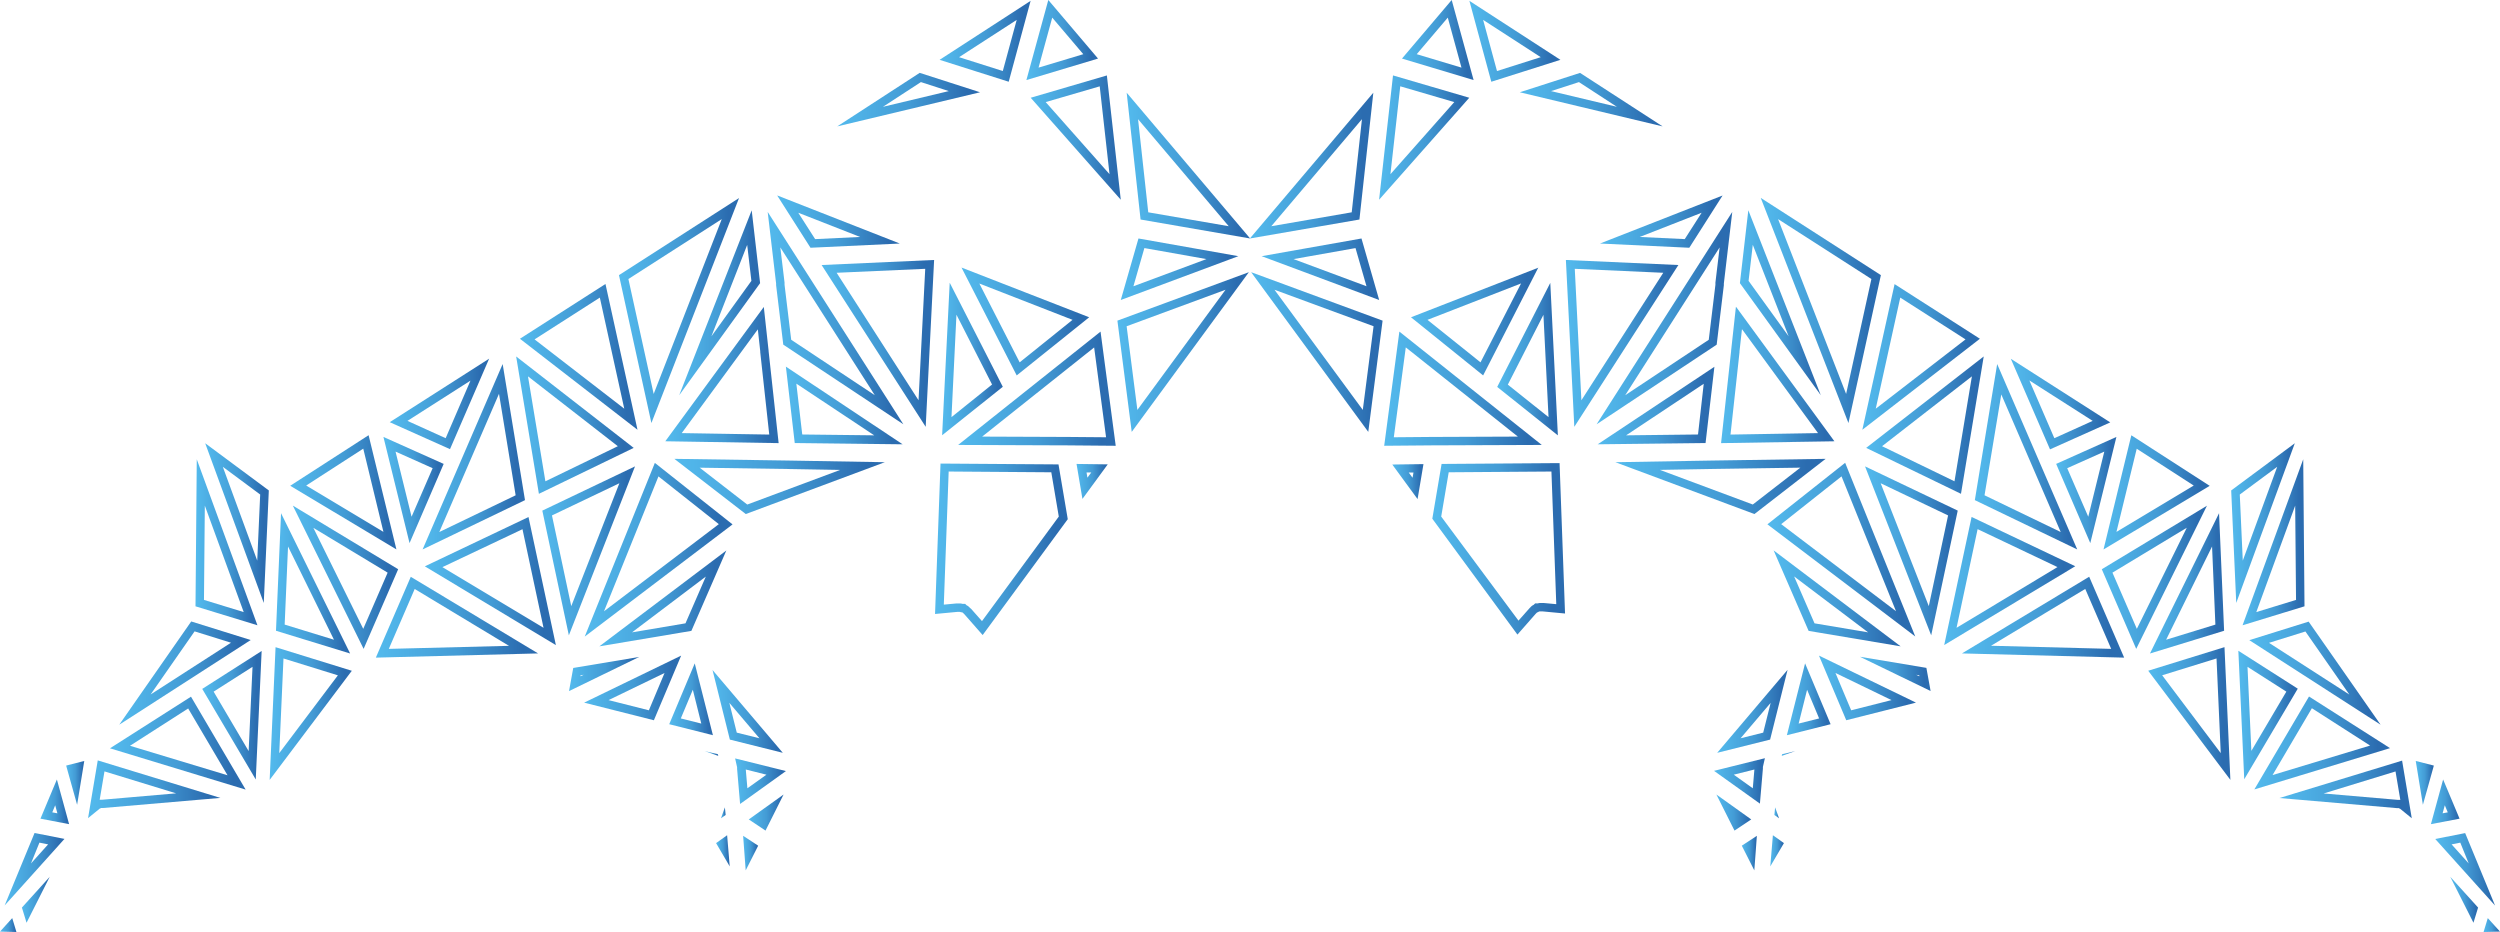 <svg xmlns="http://www.w3.org/2000/svg" xmlns:xlink="http://www.w3.org/1999/xlink" viewBox="0 0 593.34 221.2"><defs><linearGradient id="linear-gradient" x1="157.91" y1="89.01" x2="184.81" y2="89.01" gradientUnits="userSpaceOnUse"><stop offset="0" stop-color="#53baed"/><stop offset="0.51" stop-color="#439bd5"/><stop offset="0.91" stop-color="#2b6cb0"/></linearGradient><linearGradient id="linear-gradient-2" x1="198.7" y1="23.65" x2="232.6" y2="23.65" xlink:href="#linear-gradient"/><linearGradient id="linear-gradient-3" x1="223" y1="9.8" x2="244.6" y2="9.8" xlink:href="#linear-gradient"/><linearGradient id="linear-gradient-4" x1="243.6" y1="9.5" x2="260.6" y2="9.5" xlink:href="#linear-gradient"/><linearGradient id="linear-gradient-5" x1="244.6" y1="32.65" x2="266" y2="32.65" xlink:href="#linear-gradient"/><linearGradient id="linear-gradient-6" x1="146.9" y1="73.7" x2="175.4" y2="73.7" xlink:href="#linear-gradient"/><linearGradient id="linear-gradient-7" x1="161.2" y1="71.85" x2="180.4" y2="71.85" xlink:href="#linear-gradient"/><linearGradient id="linear-gradient-8" x1="184.5" y1="52.6" x2="213.6" y2="52.6" xlink:href="#linear-gradient"/><linearGradient id="linear-gradient-9" x1="223.6" y1="85.2" x2="238" y2="85.2" xlink:href="#linear-gradient"/><linearGradient id="linear-gradient-10" x1="228.2" y1="76.3" x2="258.5" y2="76.3" xlink:href="#linear-gradient"/><linearGradient id="linear-gradient-11" x1="266" y1="63.9" x2="293.9" y2="63.9" xlink:href="#linear-gradient"/><linearGradient id="linear-gradient-12" x1="267.4" y1="39.3" x2="296.7" y2="39.3" xlink:href="#linear-gradient"/><linearGradient id="linear-gradient-13" x1="265.2" y1="83.55" x2="296.4" y2="83.55" xlink:href="#linear-gradient"/><linearGradient id="linear-gradient-14" x1="227.4" y1="92.25" x2="264.8" y2="92.25" xlink:href="#linear-gradient"/><linearGradient id="linear-gradient-15" x1="255.5" y1="114.25" x2="262.9" y2="114.25" xlink:href="#linear-gradient"/><linearGradient id="linear-gradient-16" x1="221.9" y1="130.25" x2="253.4" y2="130.25" xlink:href="#linear-gradient"/><linearGradient id="linear-gradient-17" x1="195" y1="81.5" x2="221.7" y2="81.5" xlink:href="#linear-gradient"/><linearGradient id="linear-gradient-18" x1="182.2" y1="75.5" x2="214.4" y2="75.5" xlink:href="#linear-gradient"/><linearGradient id="linear-gradient-19" x1="186.5" y1="96.2" x2="214.2" y2="96.2" xlink:href="#linear-gradient"/><linearGradient id="linear-gradient-20" x1="160.1" y1="115.45" x2="210" y2="115.45" xlink:href="#linear-gradient"/><linearGradient id="linear-gradient-21" x1="138.78" y1="130.45" x2="173.86" y2="130.45" xlink:href="#linear-gradient"/><linearGradient id="linear-gradient-22" x1="142.25" y1="142.01" x2="172.4" y2="142.01" xlink:href="#linear-gradient"/><linearGradient id="linear-gradient-23" x1="177.71" y1="192.85" x2="185.97" y2="192.85" xlink:href="#linear-gradient"/><linearGradient id="linear-gradient-24" x1="176.37" y1="202.47" x2="179.94" y2="202.47" xlink:href="#linear-gradient"/><linearGradient id="linear-gradient-25" x1="174.47" y1="185.35" x2="186.53" y2="185.35" xlink:href="#linear-gradient"/><linearGradient id="linear-gradient-26" x1="169.95" y1="201.93" x2="173.19" y2="201.93" xlink:href="#linear-gradient"/><linearGradient id="linear-gradient-27" x1="171.11" y1="192.92" x2="172.22" y2="192.92" xlink:href="#linear-gradient"/><linearGradient id="linear-gradient-28" x1="169.09" y1="168.83" x2="185.78" y2="168.83" xlink:href="#linear-gradient"/><linearGradient id="linear-gradient-29" x1="167.28" y1="178.84" x2="170.47" y2="178.84" xlink:href="#linear-gradient"/><linearGradient id="linear-gradient-30" x1="158.85" y1="165.97" x2="169.22" y2="165.97" xlink:href="#linear-gradient"/><linearGradient id="linear-gradient-31" x1="138.61" y1="163.27" x2="161.63" y2="163.27" xlink:href="#linear-gradient"/><linearGradient id="linear-gradient-32" x1="135.14" y1="159.96" x2="151.82" y2="159.96" xlink:href="#linear-gradient"/><linearGradient id="linear-gradient-33" x1="28.3" y1="159.75" x2="59.5" y2="159.75" xlink:href="#linear-gradient"/><linearGradient id="linear-gradient-34" x1="46.4" y1="128.7" x2="61.1" y2="128.7" xlink:href="#linear-gradient"/><linearGradient id="linear-gradient-35" x1="65.5" y1="138.45" x2="83.1" y2="138.45" xlink:href="#linear-gradient"/><linearGradient id="linear-gradient-36" x1="68.9" y1="116.85" x2="94.1" y2="116.85" xlink:href="#linear-gradient"/><linearGradient id="linear-gradient-37" x1="91" y1="116.3" x2="105.3" y2="116.3" xlink:href="#linear-gradient"/><linearGradient id="linear-gradient-38" x1="92.5" y1="95.85" x2="116.1" y2="95.85" xlink:href="#linear-gradient"/><linearGradient id="linear-gradient-39" x1="100.3" y1="108.4" x2="124.6" y2="108.4" xlink:href="#linear-gradient"/><linearGradient id="linear-gradient-40" x1="122.5" y1="100.9" x2="150.4" y2="100.9" xlink:href="#linear-gradient"/><linearGradient id="linear-gradient-41" x1="123.4" y1="84.7" x2="151.3" y2="84.7" xlink:href="#linear-gradient"/><linearGradient id="linear-gradient-42" x1="128.7" y1="130.75" x2="150.7" y2="130.75" xlink:href="#linear-gradient"/><linearGradient id="linear-gradient-43" x1="100.8" y1="137.9" x2="131.9" y2="137.9" xlink:href="#linear-gradient"/><linearGradient id="linear-gradient-44" x1="89.2" y1="146.5" x2="127.7" y2="146.5" xlink:href="#linear-gradient"/><linearGradient id="linear-gradient-45" x1="69.5" y1="137" x2="94.5" y2="137" xlink:href="#linear-gradient"/><linearGradient id="linear-gradient-46" x1="64" y1="169.35" x2="83.5" y2="169.35" xlink:href="#linear-gradient"/><linearGradient id="linear-gradient-47" x1="48.7" y1="124.15" x2="63.8" y2="124.15" xlink:href="#linear-gradient"/><linearGradient id="linear-gradient-48" x1="48" y1="169.75" x2="62.1" y2="169.75" xlink:href="#linear-gradient"/><linearGradient id="linear-gradient-49" x1="26.1" y1="176.35" x2="58.3" y2="176.35" xlink:href="#linear-gradient"/><linearGradient id="linear-gradient-50" x1="20.9" y1="187.35" x2="52.3" y2="187.35" xlink:href="#linear-gradient"/><linearGradient id="linear-gradient-51" x1="15.7" y1="185.8" x2="20" y2="185.8" xlink:href="#linear-gradient"/><linearGradient id="linear-gradient-52" x1="9.6" y1="190.3" x2="16.4" y2="190.3" xlink:href="#linear-gradient"/><linearGradient id="linear-gradient-53" x1="1.1" y1="206.3" x2="15.3" y2="206.3" xlink:href="#linear-gradient"/><linearGradient id="linear-gradient-54" x1="5.2" y1="213.55" x2="11.8" y2="213.55" xlink:href="#linear-gradient"/><linearGradient id="linear-gradient-55" x1="0" y1="219.55" x2="3.9" y2="219.55" xlink:href="#linear-gradient"/><linearGradient id="linear-gradient-56" x1="408.53" y1="89.01" x2="435.43" y2="89.01" xlink:href="#linear-gradient"/><linearGradient id="linear-gradient-57" x1="360.74" y1="23.65" x2="394.64" y2="23.65" xlink:href="#linear-gradient"/><linearGradient id="linear-gradient-58" x1="348.74" y1="9.8" x2="370.34" y2="9.8" xlink:href="#linear-gradient"/><linearGradient id="linear-gradient-59" x1="332.74" y1="9.5" x2="349.74" y2="9.5" xlink:href="#linear-gradient"/><linearGradient id="linear-gradient-60" x1="327.34" y1="32.65" x2="348.74" y2="32.65" xlink:href="#linear-gradient"/><linearGradient id="linear-gradient-61" x1="417.94" y1="73.7" x2="446.44" y2="73.7" xlink:href="#linear-gradient"/><linearGradient id="linear-gradient-62" x1="412.94" y1="71.85" x2="432.14" y2="71.85" xlink:href="#linear-gradient"/><linearGradient id="linear-gradient-63" x1="379.74" y1="52.6" x2="408.84" y2="52.6" xlink:href="#linear-gradient"/><linearGradient id="linear-gradient-64" x1="355.34" y1="85.2" x2="369.74" y2="85.2" xlink:href="#linear-gradient"/><linearGradient id="linear-gradient-65" x1="334.84" y1="76.3" x2="365.14" y2="76.3" xlink:href="#linear-gradient"/><linearGradient id="linear-gradient-66" x1="299.44" y1="63.9" x2="327.34" y2="63.9" xlink:href="#linear-gradient"/><linearGradient id="linear-gradient-67" x1="296.64" y1="39.3" x2="325.94" y2="39.3" xlink:href="#linear-gradient"/><linearGradient id="linear-gradient-68" x1="296.94" y1="83.55" x2="328.14" y2="83.55" xlink:href="#linear-gradient"/><linearGradient id="linear-gradient-69" x1="328.54" y1="92.25" x2="365.94" y2="92.25" xlink:href="#linear-gradient"/><linearGradient id="linear-gradient-70" x1="330.44" y1="114.25" x2="337.84" y2="114.25" xlink:href="#linear-gradient"/><linearGradient id="linear-gradient-71" x1="339.94" y1="130.25" x2="371.44" y2="130.25" xlink:href="#linear-gradient"/><linearGradient id="linear-gradient-72" x1="371.64" y1="81.5" x2="398.34" y2="81.5" xlink:href="#linear-gradient"/><linearGradient id="linear-gradient-73" x1="378.94" y1="75.5" x2="411.14" y2="75.5" xlink:href="#linear-gradient"/><linearGradient id="linear-gradient-74" x1="379.14" y1="96.2" x2="406.84" y2="96.2" xlink:href="#linear-gradient"/><linearGradient id="linear-gradient-75" x1="383.34" y1="115.45" x2="433.24" y2="115.45" xlink:href="#linear-gradient"/><linearGradient id="linear-gradient-76" x1="419.47" y1="130.45" x2="454.56" y2="130.45" xlink:href="#linear-gradient"/><linearGradient id="linear-gradient-77" x1="420.94" y1="142.01" x2="451.09" y2="142.01" xlink:href="#linear-gradient"/><linearGradient id="linear-gradient-78" x1="407.36" y1="192.85" x2="415.63" y2="192.85" xlink:href="#linear-gradient"/><linearGradient id="linear-gradient-79" x1="413.4" y1="202.47" x2="416.97" y2="202.47" xlink:href="#linear-gradient"/><linearGradient id="linear-gradient-80" x1="406.8" y1="185.35" x2="418.87" y2="185.35" xlink:href="#linear-gradient"/><linearGradient id="linear-gradient-81" x1="420.15" y1="201.93" x2="423.39" y2="201.93" xlink:href="#linear-gradient"/><linearGradient id="linear-gradient-82" x1="421.12" y1="192.92" x2="422.23" y2="192.92" xlink:href="#linear-gradient"/><linearGradient id="linear-gradient-83" x1="407.56" y1="168.83" x2="424.25" y2="168.83" xlink:href="#linear-gradient"/><linearGradient id="linear-gradient-84" x1="422.87" y1="178.84" x2="426.05" y2="178.84" xlink:href="#linear-gradient"/><linearGradient id="linear-gradient-85" x1="424.11" y1="165.97" x2="434.49" y2="165.97" xlink:href="#linear-gradient"/><linearGradient id="linear-gradient-86" x1="431.71" y1="163.27" x2="454.73" y2="163.27" xlink:href="#linear-gradient"/><linearGradient id="linear-gradient-87" x1="441.51" y1="159.96" x2="458.2" y2="159.96" xlink:href="#linear-gradient"/><linearGradient id="linear-gradient-88" x1="533.84" y1="159.75" x2="565.04" y2="159.75" xlink:href="#linear-gradient"/><linearGradient id="linear-gradient-89" x1="532.24" y1="128.7" x2="546.94" y2="128.7" xlink:href="#linear-gradient"/><linearGradient id="linear-gradient-90" x1="510.24" y1="138.45" x2="527.84" y2="138.45" xlink:href="#linear-gradient"/><linearGradient id="linear-gradient-91" x1="499.24" y1="116.85" x2="524.44" y2="116.85" xlink:href="#linear-gradient"/><linearGradient id="linear-gradient-92" x1="488.04" y1="116.3" x2="502.34" y2="116.3" xlink:href="#linear-gradient"/><linearGradient id="linear-gradient-93" x1="477.24" y1="95.85" x2="500.84" y2="95.85" xlink:href="#linear-gradient"/><linearGradient id="linear-gradient-94" x1="468.74" y1="108.4" x2="493.04" y2="108.4" xlink:href="#linear-gradient"/><linearGradient id="linear-gradient-95" x1="442.94" y1="100.9" x2="470.84" y2="100.9" xlink:href="#linear-gradient"/><linearGradient id="linear-gradient-96" x1="442.04" y1="84.7" x2="469.94" y2="84.7" xlink:href="#linear-gradient"/><linearGradient id="linear-gradient-97" x1="442.64" y1="130.75" x2="464.64" y2="130.75" xlink:href="#linear-gradient"/><linearGradient id="linear-gradient-98" x1="461.44" y1="137.9" x2="492.54" y2="137.9" xlink:href="#linear-gradient"/><linearGradient id="linear-gradient-99" x1="465.64" y1="146.5" x2="504.14" y2="146.5" xlink:href="#linear-gradient"/><linearGradient id="linear-gradient-100" x1="498.84" y1="137" x2="523.84" y2="137" xlink:href="#linear-gradient"/><linearGradient id="linear-gradient-101" x1="509.84" y1="169.35" x2="529.34" y2="169.35" xlink:href="#linear-gradient"/><linearGradient id="linear-gradient-102" x1="529.54" y1="124.15" x2="544.64" y2="124.15" xlink:href="#linear-gradient"/><linearGradient id="linear-gradient-103" x1="531.24" y1="169.75" x2="545.34" y2="169.75" xlink:href="#linear-gradient"/><linearGradient id="linear-gradient-104" x1="535.04" y1="176.35" x2="567.24" y2="176.35" xlink:href="#linear-gradient"/><linearGradient id="linear-gradient-105" x1="541.04" y1="187.35" x2="572.44" y2="187.35" xlink:href="#linear-gradient"/><linearGradient id="linear-gradient-106" x1="573.34" y1="185.8" x2="577.64" y2="185.8" xlink:href="#linear-gradient"/><linearGradient id="linear-gradient-107" x1="576.94" y1="190.3" x2="583.74" y2="190.3" xlink:href="#linear-gradient"/><linearGradient id="linear-gradient-108" x1="578.04" y1="206.3" x2="592.24" y2="206.3" xlink:href="#linear-gradient"/><linearGradient id="linear-gradient-109" x1="581.54" y1="213.55" x2="588.14" y2="213.55" xlink:href="#linear-gradient"/><linearGradient id="linear-gradient-110" x1="589.44" y1="219.55" x2="593.34" y2="219.55" xlink:href="#linear-gradient"/></defs><g id="Layer_2" data-name="Layer 2"><g id="rams"><g id="ram-g-l"><g id="head-l"><path d="M179.86,78.18l.57,5.18v.22l2.14,19.56-20.77-.35,18.05-24.61m1.43-5.33-23.38,31.88,26.9.44-2.38-21.81v-.1l-1.14-10.41Z" fill="url(#linear-gradient)"/><path d="M218.59,19.49l6.59,2.13-15.63,3.73,9-5.86m-.29-2.19L198.7,30l33.9-8.1-14.3-4.6Z" fill="url(#linear-gradient-2)"/><path d="M241.3,4.72,238,16.86l-10.38-3.29L241.3,4.72M244.6.2,223,14.2l16.4,5.2L244.6.2Z" fill="url(#linear-gradient-3)"/><path d="M249.73,4.18l7.37,8.68-10.62,3.19,3.25-11.87M248.8,0l-5.2,19,17-5.1L248.8,0Z" fill="url(#linear-gradient-4)"/><path d="M261,20.49l2.33,20.85L248.18,24.23,261,20.49m1.72-2.59-18.1,5.3L266,47.4l-3.3-29.5Z" fill="url(#linear-gradient-5)"/><path d="M171.3,52l-16.16,41.5-6-27.28L171.3,52m4.1-5L146.9,65.3l7.7,35.1L175.4,47Z" fill="url(#linear-gradient-6)"/><path d="M177.33,58.1l1,8.56-9.49,13.16,8.5-21.72m1.07-8.2L161.2,93.8l19.2-26.6-2-17.3Z" fill="url(#linear-gradient-7)"/><path d="M189.48,50.5l14.66,5.74-10.68.51-4-6.25m-5-4.1,7.9,12.4,21.2-1L184.5,46.4Z" fill="url(#linear-gradient-8)"/><path d="M227,74.69l8.45,16.57L225.82,99,227,74.69M225.4,67.1l-1.8,36.2L238,91.8,225.4,67.1Z" fill="url(#linear-gradient-9)"/><path d="M232.38,67.27l22.17,8.64L242,86l-9.58-18.73M228.2,63.5l13.1,25.6,17.2-13.8L228.2,63.5Z" fill="url(#linear-gradient-10)"/><path d="M271.62,58.88l14.71,2.61L269,67.94l2.6-9.06M270.2,56.6,266,71.2l27.9-10.4-23.7-4.2Z" fill="url(#linear-gradient-11)"/><path d="M270.1,28.28l21.52,25.41-19.1-3.3L270.1,28.28M267.4,22l3.3,30.1,26,4.5L267.4,22Z" fill="url(#linear-gradient-12)"/><path d="M290.86,68.77,269.94,97.29l-2.55-19.86,23.47-8.66m5.54-4.17L265.2,76.1l3.4,26.4,27.8-37.9Z" fill="url(#linear-gradient-13)"/><path d="M259.68,82.46l2.83,21.32-9.21-.08h-.39l-19.81-.08,26.58-21.16m1.52-3.76-33.8,26.9,25.5.1h.4l11.5.1-3.6-27.1Z" fill="url(#linear-gradient-14)"/><path d="M257.87,112.13l1.13,0-.92,1.24-.21-1.26m-2.37-2,1.4,8.3,6-8.2-7.4-.1Z" fill="url(#linear-gradient-15)"/><path d="M225.13,111.91l24.38.18,1.78,10.51-18.23,24.81-2.66-3,0,0-.05,0-.3-.3a2.18,2.18,0,0,0-.65-.46l-.33-.33h-.62a2.45,2.45,0,0,0-.71-.1H227l-3,.28,1.15-31.48m-1.93-2-1.3,35.7,5.3-.5h.5c.2,0,.3.1.5.1s.3.1.4.2l.3.3,4.3,4.9,20.2-27.5-2.2-13-28-.2Z" fill="url(#linear-gradient-16)"/><path d="M219.59,63.8,218,95,198.56,64.74l21-.94m2.11-2.1L195,62.9l24.7,38.4,2-39.6Z" fill="url(#linear-gradient-17)"/><path d="M185.2,58.72,207.62,93.8,187.78,80.64,186.2,67.58v-.51l-1-8.35m-3-8.42,2,17v.4l1.7,14.1,28.5,18.9L182.2,50.3Z" fill="url(#linear-gradient-18)"/><path d="M189,91.05l18.48,12.27-17.08-.2L189,91.05m-2.48-4,2.1,18.1,25.6.3L186.5,87Z" fill="url(#linear-gradient-19)"/><path d="M166.06,111l20.81.31,12.53.22-22.05,8.22L166.06,111m-6-2.09L177,122l33-12.3-23.1-.4-26.8-.4Z" fill="url(#linear-gradient-20)"/></g><g id="leg-l"><path d="M156.27,113.06,170.6,124.4l-27.25,20.68,12.92-32m-.85-3.22-16.64,41.22,35.08-26.62-18.44-14.6Z" fill="url(#linear-gradient-21)"/><path d="M167.53,136.81l-4.84,11.13L150,150.08l17.56-13.27m4.87-6.19L142.25,153.4l21.84-3.67,8.31-19.11Z" fill="url(#linear-gradient-22)"/><polygon points="185.97 188.57 177.71 194.48 181.68 197.13 185.97 188.57 185.97 188.57" fill="url(#linear-gradient-23)"/><polygon points="176.37 198.37 176.98 206.57 179.94 200.71 176.37 198.37 176.37 198.37" fill="url(#linear-gradient-24)"/><path d="M177,182.63l4.9,1.23-4.52,3.23-.38-4.46M174.47,180l.47,2.1v.4l.71,8.31L186.53,183l-12.06-3Z" fill="url(#linear-gradient-25)"/><polygon points="172.57 198.23 169.95 200.1 173.19 205.63 172.57 198.23 172.57 198.23" fill="url(#linear-gradient-26)"/><polygon points="172.04 191.62 171.11 194.21 172.22 193.42 172.04 191.62 172.04 191.62" fill="url(#linear-gradient-27)"/><path d="M173.1,166.81l7.14,8.41-5.38-1.34-1.76-7.07m-4-7.82,4.12,16.54,12.57,3.14L169.09,159Z" fill="url(#linear-gradient-28)"/><polygon points="167.28 178.27 170.47 179.4 170.38 179 167.28 178.27 167.28 178.27" fill="url(#linear-gradient-29)"/><path d="M164.44,163.73l2,8-4.86-1.22,2.84-6.78m.47-6.29-6.06,14.44,10.37,2.61-4.31-17.05Z" fill="url(#linear-gradient-30)"/><path d="M157.72,159.72,154,168.58l-9.57-2.42,13.3-6.44m3.91-4.11-23,11.15,16.55,4.18,6.47-15.33Z" fill="url(#linear-gradient-31)"/><path d="M138.51,160.16l-.73.35,0-.24.69-.11m13.31-4.26-15.73,2.63-1,5.49,16.68-8.12Z" fill="url(#linear-gradient-32)"/></g><g id="torso-l"><path d="M46.2,149.85l8.62,2.69L35.75,164.82l10.45-15m-.8-2.35L28.3,172l31.2-20.1-14.1-4.4Z" fill="url(#linear-gradient-33)"/><path d="M48.61,120l9.23,25.27-9.43-2.89.2-22.38M46.7,109l-.3,34.9,14.7,4.5L46.7,109Z" fill="url(#linear-gradient-34)"/><path d="M68.36,129.7l10.9,22.13-11.7-3.59.8-18.54m-1.66-7.9-1.2,27.9,17.6,5.4L66.7,121.8Z" fill="url(#linear-gradient-35)"/><path d="M86.22,106.5,91,126.23l-18.33-11,13.53-8.74m1.28-3.2-18.6,12,25.2,15.1-6.6-27.1Z" fill="url(#linear-gradient-36)"/><path d="M93.92,107.2l8.76,3.92-5,11.52-3.8-15.44M91,103.7l6.2,25.2,8.1-18.8L91,103.7Z" fill="url(#linear-gradient-37)"/><path d="M111.67,90.31,105.77,104,96.7,99.89l15-9.58m4.43-5.21L92.5,100.2l14.3,6.4,9.3-21.5Z" fill="url(#linear-gradient-38)"/><path d="M118.43,93.46l3.95,24.09-18.12,8.72,14.17-32.81m.87-7.06-19,44,24.3-11.7-5.3-32.3Z" fill="url(#linear-gradient-39)"/><path d="M125.31,89.32l21.32,16.58-17.19,8.33-4.13-24.91M122.5,84.6l5.4,32.6,22.5-10.9L122.5,84.6Z" fill="url(#linear-gradient-40)"/><path d="M142.36,70.63,148.16,97,126.87,80.55l15.49-9.92m1.34-3.23-20.3,13L151.3,102l-7.6-34.6Z" fill="url(#linear-gradient-41)"/><path d="M147,114.69l-11.42,29.17L131,122.33l16-7.64m3.71-4-22,10.5,6.3,29.6,15.7-40.1Z" fill="url(#linear-gradient-42)"/><path d="M124,125.59,129,149l-24-14.4,19-9m1.43-2.89-24.6,11.7,31.1,18.7-6.5-30.4Z" fill="url(#linear-gradient-43)"/><path d="M98.43,139.79l22.37,13.49L92.28,154l6.15-14.23m-.93-2.89-8.3,19.2,38.5-1L97.5,136.9Z" fill="url(#linear-gradient-44)"/><path d="M74.33,125.25,92,135.91l-5.79,13.34-11.85-24M69.5,120l16.8,34,8.2-18.9L69.5,120Z" fill="url(#linear-gradient-45)"/><path d="M67.28,156.28l12.91,4L66.28,178.74l1-22.46M65.4,153.6,64,185.1l19.5-25.9-18.1-5.6Z" fill="url(#linear-gradient-46)"/><path d="M52.88,110.79l8.87,6.58-.7,15.69-8.17-22.27M48.7,105.2l13.9,37.9,1.2-26.7L48.7,105.2Z" fill="url(#linear-gradient-47)"/><path d="M59.93,158.26l-.92,20L50.7,164.15l9.23-5.89m2.17-3.76-14.1,9L60.7,185l1.4-30.5Z" fill="url(#linear-gradient-48)"/><path d="M44.63,168.1,54,184l-23.15-7,13.8-8.85m.67-2.8L26.1,177.6l32.2,9.8-13-22.1Z" fill="url(#linear-gradient-49)"/><path d="M24.8,183.08l17,5.21L24.31,189.8H24l-.34,0,1.14-6.75m-1.6-2.58-2.3,13.7,2.7-2.2a.35.35,0,0,1,.2-.1c.1,0,.1-.1.2-.1h.4l27.9-2.4-29.1-8.9Z" fill="url(#linear-gradient-50)"/><polygon points="20 180.6 15.7 181.7 18.3 191 20 180.6 20 180.6" fill="url(#linear-gradient-51)"/><path d="M13.1,191.12l.52,1.91-1.22-.23.7-1.68m.4-6.12-3.9,9.3,6.8,1.3L13.5,185Z" fill="url(#linear-gradient-52)"/><path d="M9.42,200l2,.4-4.07,4.53,2-4.93M8.2,197.7,1.1,214.9l14.2-15.8-7.1-1.4Z" fill="url(#linear-gradient-53)"/><polygon points="11.8 208.1 5.2 215.4 6.3 219 11.8 208.1 11.8 208.1" fill="url(#linear-gradient-54)"/><polygon points="2.9 217.9 0 221.1 3.9 221.2 2.9 217.9 2.9 217.9" fill="url(#linear-gradient-55)"/></g></g><g id="ram-g-r"><g id="head-r"><path d="M413.48,78.18l18,24.61-20.77.35,2.14-19.56v-.22l.57-5.18m-1.43-5.33-1.14,10.41v.1l-2.38,21.81,26.9-.44L412.05,72.85Z" fill="url(#linear-gradient-56)"/><path d="M374.75,19.49l9,5.86-15.63-3.73,6.6-2.13M375,17.3l-14.3,4.6,33.9,8.1L375,17.3Z" fill="url(#linear-gradient-57)"/><path d="M352,4.72l13.67,8.85-10.38,3.29L352,4.72M348.74.2l5.2,19.2,16.4-5.2L348.74.2Z" fill="url(#linear-gradient-58)"/><path d="M343.61,4.18l3.25,11.87-10.62-3.19,7.37-8.68M344.54,0l-11.8,13.9,17,5.1-5.2-19Z" fill="url(#linear-gradient-59)"/><path d="M332.36,20.49l12.79,3.74L330,41.34l2.33-20.85m-1.72-2.59-3.3,29.5,21.4-24.2-18.1-5.3Z" fill="url(#linear-gradient-60)"/><path d="M422,52l22.15,14.22-6,27.28L422,52m-4.1-5,20.8,53.4,7.7-35.1L417.94,47Z" fill="url(#linear-gradient-61)"/><path d="M416,58.1l8.51,21.72L415,66.66l1-8.56m-1.06-8.2-2,17.3,19.2,26.6-17.2-43.9Z" fill="url(#linear-gradient-62)"/><path d="M403.85,50.5l-4,6.25-10.68-.51,14.66-5.74m5-4.1-29.1,11.4,21.2,1,7.9-12.4Z" fill="url(#linear-gradient-63)"/><path d="M366.31,74.69,367.52,99l-9.66-7.71,8.45-16.57m1.63-7.59-12.6,24.7,14.4,11.5-1.8-36.2Z" fill="url(#linear-gradient-64)"/><path d="M361,67.27,351.38,86,338.79,75.91,361,67.27m4.18-3.77-30.3,11.8L352,89.1l13.1-25.6Z" fill="url(#linear-gradient-65)"/><path d="M321.71,58.88l2.61,9.06L307,61.49l14.7-2.61m1.43-2.28-23.7,4.2,27.9,10.4-4.2-14.6Z" fill="url(#linear-gradient-66)"/><path d="M323.24,28.28l-2.43,22.11-19.09,3.3,21.52-25.41m2.7-6.28-29.3,34.6,26-4.5,3.3-30.1Z" fill="url(#linear-gradient-67)"/><path d="M302.48,68.77,326,77.43l-2.56,19.86L302.48,68.77m-5.54-4.17,27.8,37.9,3.4-26.4-31.2-11.5Z" fill="url(#linear-gradient-68)"/><path d="M333.66,82.46l26.58,21.16-19.8.08H340l-9.2.08,2.84-21.32m-1.52-3.76-3.6,27.1,11.5-.1h.4l25.5-.1-33.8-26.9Z" fill="url(#linear-gradient-69)"/><path d="M335.47,112.13l-.22,1.26-.91-1.24,1.13,0m2.37-2-7.4.1,6,8.2,1.4-8.3Z" fill="url(#linear-gradient-70)"/><path d="M368.21,111.91l1.15,31.48-3-.28h-.69a2.51,2.51,0,0,0-.71.1h-.62l-.33.33a2.34,2.34,0,0,0-.66.46l-.3.3,0,0,0,0-2.66,3L342.05,122.6l1.78-10.51,24.38-.18m1.93-2-28,.2-2.2,13,20.2,27.5,4.3-4.9.3-.3c.1-.1.3-.1.4-.2s.3-.1.5-.1h.5l5.3.5-1.3-35.7Z" fill="url(#linear-gradient-71)"/><path d="M373.75,63.8l21,.94L375.32,95,373.75,63.8m-2.11-2.1,2,39.6,24.7-38.4-26.7-1.2Z" fill="url(#linear-gradient-72)"/><path d="M408.13,58.72l-1,8.35v.51l-1.58,13.06L385.72,93.8l22.41-35.08m3-8.42-32.2,50.4,28.5-18.9,1.7-14.1v-.4l2-17Z" fill="url(#linear-gradient-73)"/><path d="M404.36,91.05,403,103.12l-17.07.2,18.48-12.27m2.48-4-27.7,18.4,25.6-.3,2.1-18.1Z" fill="url(#linear-gradient-74)"/><path d="M427.28,111,416,119.74l-22.05-8.22,12.53-.22,20.81-.31m6-2.09-26.8.4-23.1.4,33,12.3,16.9-13.1Z" fill="url(#linear-gradient-75)"/></g><g id="leg-r"><path d="M437.06,113.06l12.93,32L422.74,124.4l14.32-11.34m.86-3.22-18.45,14.6,35.09,26.62-16.64-41.22Z" fill="url(#linear-gradient-76)"/><path d="M425.81,136.81l17.56,13.27-12.72-2.14-4.84-11.13m-4.87-6.19,8.31,19.11,21.84,3.67-30.15-22.78Z" fill="url(#linear-gradient-77)"/><polygon points="407.36 188.57 411.66 197.13 415.63 194.48 407.36 188.57 407.36 188.57" fill="url(#linear-gradient-78)"/><polygon points="416.97 198.37 413.39 200.71 416.36 206.57 416.97 198.37 416.97 198.37" fill="url(#linear-gradient-79)"/><path d="M416.38,182.63l-.38,4.46-4.52-3.23,4.9-1.23m2.49-2.68-12.07,3,10.89,7.78.71-8.31v-.4l.48-2.1Z" fill="url(#linear-gradient-80)"/><polygon points="420.77 198.23 420.15 205.63 423.39 200.1 420.77 198.23 420.77 198.23" fill="url(#linear-gradient-81)"/><polygon points="421.3 191.62 421.12 193.42 422.23 194.21 421.3 191.62 421.3 191.62" fill="url(#linear-gradient-82)"/><path d="M420.24,166.81l-1.77,7.07-5.37,1.34,7.14-8.41m4-7.82-16.69,19.68,12.56-3.14L424.25,159Z" fill="url(#linear-gradient-83)"/><polygon points="426.06 178.27 422.96 179 422.87 179.4 426.06 178.27 426.06 178.27" fill="url(#linear-gradient-84)"/><path d="M428.9,163.73l2.84,6.78-4.86,1.22,2-8m-.47-6.29-4.32,17.05,10.38-2.61-6.06-14.44Z" fill="url(#linear-gradient-85)"/><path d="M435.62,159.72l13.3,6.44-9.57,2.42-3.73-8.86m-3.91-4.11,6.47,15.33,16.55-4.18-23-11.15Z" fill="url(#linear-gradient-86)"/><path d="M454.83,160.16l.69.11,0,.24-.73-.35m-13.32-4.26L458.2,164l-1-5.49-15.73-2.63Z" fill="url(#linear-gradient-87)"/></g><g id="torso-r"><path d="M547.14,149.85l10.45,15-19.07-12.28,8.62-2.69m.8-2.35-14.1,4.4L565,172l-17.1-24.5Z" fill="url(#linear-gradient-88)"/><path d="M544.73,120l.2,22.38-9.43,2.89L544.73,120m1.91-11-14.4,39.4,14.7-4.5-.3-34.9Z" fill="url(#linear-gradient-89)"/><path d="M525,129.7l.79,18.54-11.69,3.59L525,129.7m1.66-7.9-16.4,33.3,17.6-5.4-1.2-27.9Z" fill="url(#linear-gradient-90)"/><path d="M507.12,106.5l13.53,8.74-18.34,11,4.81-19.73m-1.28-3.2-6.6,27.1,25.2-15.1-18.6-12Z" fill="url(#linear-gradient-91)"/><path d="M499.42,107.2l-3.8,15.44-5-11.52,8.76-3.92m2.92-3.5L488,110.1l8.1,18.8,6.2-25.2Z" fill="url(#linear-gradient-92)"/><path d="M481.67,90.31l15,9.58L487.57,104l-5.9-13.64m-4.43-5.21,9.3,21.5,14.3-6.4-23.6-15.1Z" fill="url(#linear-gradient-93)"/><path d="M474.91,93.46l14.17,32.81L471,117.55l4-24.09M474,86.4l-5.3,32.3L493,130.4l-19-44Z" fill="url(#linear-gradient-94)"/><path d="M468,89.32l-4.13,24.91-17.19-8.33L468,89.32m2.81-4.72-27.9,21.7,22.5,10.9,5.4-32.6Z" fill="url(#linear-gradient-95)"/><path d="M451,70.63l15.49,9.92L445.18,97,451,70.63m-1.34-3.23L442,102l27.9-21.6-20.3-13Z" fill="url(#linear-gradient-96)"/><path d="M446.35,114.69l16,7.64-4.58,21.53-11.42-29.17m-3.71-4,15.7,40.1,6.3-29.6-22-10.5Z" fill="url(#linear-gradient-97)"/><path d="M469.37,125.59l18.94,9L464.36,149l5-23.42m-1.43-2.89-6.5,30.4,31.1-18.7-24.6-11.7Z" fill="url(#linear-gradient-98)"/><path d="M494.91,139.79,501.06,154l-28.52-.74,22.37-13.49m.93-2.89-30.2,18.2,38.5,1-8.3-19.2Z" fill="url(#linear-gradient-99)"/><path d="M519,125.25l-11.85,24-5.79-13.34L519,125.25m4.83-5.25-25,15.1L507,154l16.8-34Z" fill="url(#linear-gradient-100)"/><path d="M526.06,156.28l1,22.46-13.9-18.47,12.91-4m1.88-2.68-18.1,5.6,19.5,25.9-1.4-31.5Z" fill="url(#linear-gradient-101)"/><path d="M540.46,110.79l-8.17,22.27-.71-15.69,8.88-6.58m4.18-5.59-15.1,11.2,1.2,26.7,13.9-37.9Z" fill="url(#linear-gradient-102)"/><path d="M533.41,158.26l9.22,5.89-8.3,14.06-.92-20m-2.17-3.76,1.4,30.5,12.7-21.5-14.1-9Z" fill="url(#linear-gradient-103)"/><path d="M548.71,168.1l13.8,8.85-23.15,7,9.35-15.89m-.67-2.8-13,22.1,32.2-9.8L548,165.3Z" fill="url(#linear-gradient-104)"/><path d="M568.54,183.08l1.14,6.75-.34,0H569l-17.52-1.51,17-5.21m1.6-2.58L541,189.4l27.9,2.4h.4c.1,0,.1.1.2.1a.35.35,0,0,1,.2.1l2.7,2.2-2.3-13.7Z" fill="url(#linear-gradient-105)"/><polygon points="573.34 180.6 575.04 191 577.64 181.7 573.34 180.6 573.34 180.6" fill="url(#linear-gradient-106)"/><path d="M580.24,191.12l.7,1.68-1.23.23.53-1.91m-.4-6.12-2.9,10.6,6.8-1.3-3.9-9.3Z" fill="url(#linear-gradient-107)"/><path d="M583.92,200l2,4.93-4.07-4.53,2-.4m1.22-2.28-7.1,1.4,14.2,15.8-7.1-17.2Z" fill="url(#linear-gradient-108)"/><polygon points="581.54 208.1 587.04 219 588.14 215.4 581.54 208.1 581.54 208.1" fill="url(#linear-gradient-109)"/><polygon points="590.44 217.9 589.44 221.2 593.34 221.1 590.44 217.9 590.44 217.9" fill="url(#linear-gradient-110)"/></g></g></g></g></svg>